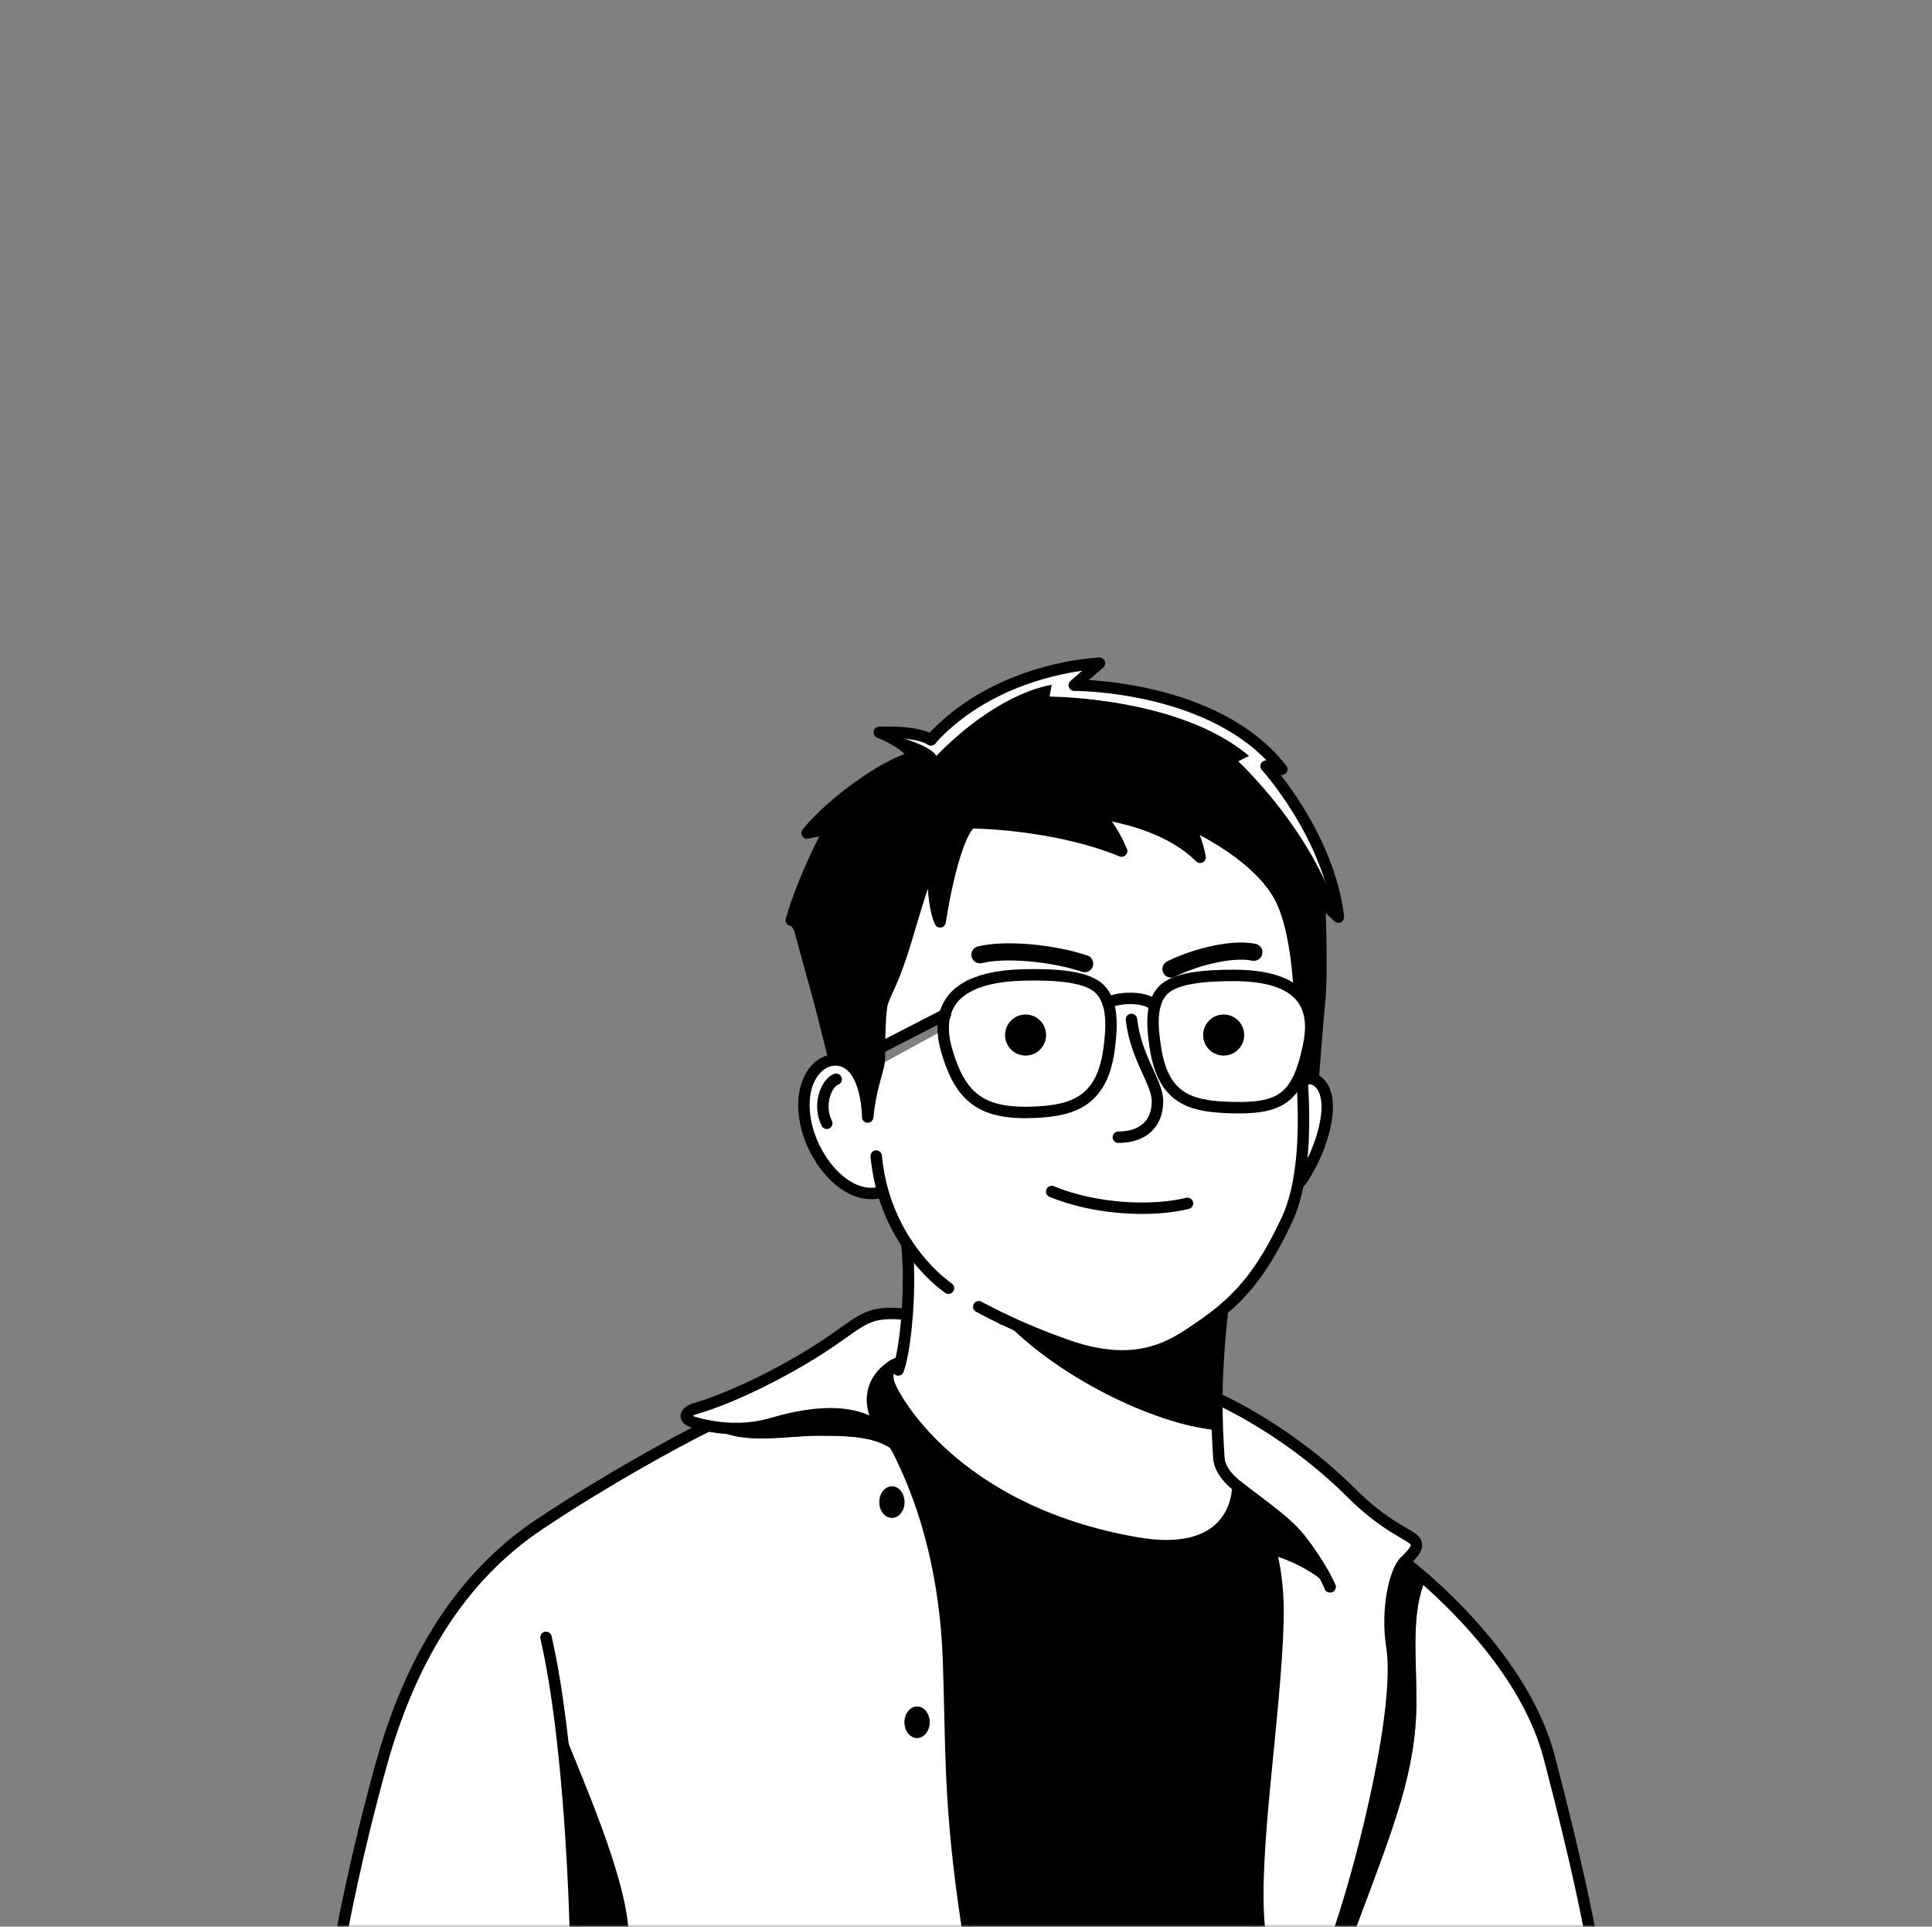 <svg width="338" height="337" viewBox="0 0 338 337" fill="none" xmlns="http://www.w3.org/2000/svg">
<rect x="0" y="0" width="338" height="337" fill="#808080" stroke="none"/>
<mask id="mask0_763_4271" style="mask-type:alpha" maskUnits="userSpaceOnUse" x="0" y="0" width="338" height="337">
<rect x="0.5" width="337" height="337" fill="#D9D9D9"/>
</mask>
<g mask="url(#mask0_763_4271)">
<path d="M277.99 337H237.3C244.02 319.07 247.79 309.63 247.8 297.58C247.81 289.29 246.85 282.27 249.38 276.23C256.11 282.12 267.46 293.76 271.02 307.29C276.05 326.39 277.99 337 277.99 337Z" fill="white"/>
<path d="M249.38 276.229C246.85 282.279 247.81 289.299 247.8 297.589C247.79 309.639 244.02 319.079 237.3 337.009H234.54C238.78 324.359 245.16 298.499 243.5 288.049C242.46 281.429 244.06 274.839 245.7 273.199C246.62 273.889 247.88 274.919 249.38 276.229Z" fill="black"/>
<path d="M232.69 277.539C232.61 277.329 231.19 274.009 227.57 269.329C225.15 266.229 221.52 263.839 216.59 259.999C216.58 259.989 216.58 259.989 216.57 259.979C216.57 259.979 213.45 257.779 213.27 255.039C213.16 253.349 213.07 251.739 213.01 250.139C212.94 248.289 212.91 246.469 212.92 244.609C218.78 247.339 228.13 252.839 236.38 261.089C242.22 266.919 246.29 268.239 247.38 269.339C248.48 270.439 247.38 271.549 245.73 273.199C244.09 274.839 242.49 281.439 243.53 288.049C245.18 298.499 238.8 324.349 234.57 337.009H220.3C219.06 323.809 223.18 300.149 223.59 283.379C223.7 278.849 223.24 275.069 222.51 271.949C228.79 273.779 232.46 277.309 232.69 277.539Z" fill="white"/>
<path d="M234.16 160.41C234.16 160.41 231.96 158.2 230.86 157.65C230.86 157.65 231.42 169.76 230.86 175.26C230.42 179.77 229.91 186.72 229.77 188.46L229.69 188.72C229.09 188.55 228.53 188.67 228.25 189L227.83 189.03C227.81 188.83 227.79 188.64 227.78 188.45L227.35 188.27C227.97 186.85 228.48 185.11 228.93 182.96C229.53 180.07 229.74 176.44 227.18 173.86L227.36 173.68C226.99 167.59 226.05 160.61 223.72 156.53C219.32 148.83 207.77 143.88 207.77 143.88C209.42 146.63 209.97 149.93 209.97 149.93C203.36 143.32 191.81 142.23 191.81 142.23C194.48 144.36 196.11 148.55 196.21 148.82C184.1 143.88 169.81 143.88 169.81 143.88C166.52 147.17 164.5 161.21 164.5 161.21C163.04 158.18 163.22 151.03 163.22 151.03C161.57 153.24 159.37 162.03 157.72 166.99C156.07 171.94 154.96 173.6 154.42 175.25C154 176.51 153.9 180.73 153.88 183.36L148.74 186L148.61 186.17C148.5 186.09 148.37 186.01 148.25 185.93C147.51 185.5 146.72 185.31 145.93 185.37L145.91 185.05C145.91 185.05 144.97 181.28 144.02 177.5C143.18 174.12 140.67 165.34 140.11 163.14C139.56 160.94 138.46 160.94 138.46 160.94C140.67 153.24 145.07 145.14 145.07 145.14C143.42 145.14 141.22 145.69 141.22 145.69C146.17 139.64 156.07 133.04 159.92 132.49C158.83 129.94 153.87 128.09 153.87 128.09C156.29 128.43 162.89 130.32 163.84 132.2C163.84 132.2 173.28 121.82 184.03 119.73L183.66 121.82C183.66 121.82 206.31 121.82 218.58 132.2L216.69 133.14C216.65 133.17 229.87 145.43 234.16 160.41Z" fill="black"/>
<path d="M229.69 188.731C231.13 189.141 232.87 191.201 231.96 196.171C230.86 202.221 227.56 206.631 227.56 206.631L227.2 206.561C228.33 200.331 228.1 193.371 227.81 189.051L228.23 189.021C228.53 188.681 229.08 188.561 229.69 188.731Z" fill="white"/>
<path d="M227.56 269.33C231.18 274.01 232.61 277.33 232.68 277.54C232.45 277.31 228.78 273.78 222.49 271.94V271.93C220.59 263.85 216.88 260.28 216.57 259.99C221.51 263.84 225.15 266.22 227.56 269.33Z" fill="black"/>
<path d="M227.17 173.88C229.73 176.46 229.52 180.09 228.92 182.98C228.48 185.13 227.97 186.88 227.34 188.29C225.25 193.05 221.8 194.01 214.54 193.71C208.07 193.44 203.4 192.02 202.1 183.09C201.77 180.87 201.45 178.18 202.02 175.94C202.27 174.93 202.72 174.01 203.42 173.27C205.45 171.09 210.57 170.6 216.01 170.62C221.87 170.64 225.28 171.97 227.17 173.88ZM217.65 181.04C217.65 179.06 216.06 177.46 214.07 177.46C212.1 177.46 210.49 179.05 210.49 181.04C210.49 183.01 212.09 184.62 214.07 184.62C216.06 184.62 217.65 183.01 217.65 181.04Z" fill="white"/>
<path d="M158.63 217.5C156.98 215.01 155.5 212.03 154.49 208.57L153.43 208.65C147.77 209.59 141.82 202.53 140.79 195.36C139.92 189.24 142.86 185.56 145.9 185.38C146.69 185.31 147.49 185.5 148.22 185.94C148.34 186.02 148.47 186.09 148.58 186.18C151.8 188.55 151.8 195.37 151.8 195.37C152.27 190.6 153.47 187.67 153.77 185.9L154.37 186.01L164.75 180.35L165.01 180.33C165.07 181.5 165.3 182.65 165.6 183.7C168.04 192.15 171.82 194.98 181.14 194.54C187.87 194.22 192.92 192.53 194.06 183.21C194.36 180.78 194.64 177.82 193.84 175.43C195.36 174.43 200.41 174.13 202.01 175.93C201.43 178.18 201.76 180.87 202.09 183.08C203.39 192.01 208.05 193.42 214.53 193.7C221.79 194 225.23 193.04 227.33 188.28L227.76 188.46C227.77 188.65 227.79 188.84 227.81 189.04C228.09 193.36 228.33 200.33 227.2 206.55C226.76 209 226.1 211.34 225.14 213.37C221.48 221.16 218.17 225.63 213.45 229.48C212.36 230.37 211.2 231.23 209.95 232.08C205.66 235 199.49 239.78 186.85 235.38C182.76 233.96 178.89 232.34 175.46 230.71C184.51 240.48 201.71 249.15 212.9 250.13H212.99C213.06 251.72 213.14 253.34 213.25 255.03C213.43 257.78 216.55 259.97 216.55 259.97C216.55 262.73 214.9 272.62 198.94 269.88C166.71 264.32 156.03 244.02 155.48 241.82C155.12 240.4 155.45 239.44 156.11 238.89C156.14 238.87 156.17 238.85 156.19 238.83C156.55 238.56 156.99 238.4 157.48 238.34H157.49C158.06 236.09 158.46 233.06 158.69 229.88C159.03 225.5 159.01 220.81 158.63 217.5Z" fill="white"/>
<path d="M221.5 134C221.5 134 232.5 146.11 234.15 160.41C229.86 145.43 216.64 133.17 216.64 133.17L218.53 132.23C206.27 121.84 183.63 121.84 183.63 121.84L184 119.75C173.25 121.84 163.81 132.22 163.81 132.22C162.87 130.33 156.26 128.45 153.84 128.11C153.84 128.11 160.12 127.74 162.86 129.39C171.36 119.95 184.1 116.55 192.35 116L187.94 119.85C187.94 119.85 212.7 119.7 224.25 134.55L221.5 134Z" fill="white"/>
<path d="M196.2 148.84C196.11 148.58 194.47 144.39 191.8 142.25C191.8 142.25 203.35 143.34 209.96 149.95C209.96 149.95 209.41 146.65 207.76 143.9C207.76 143.9 219.31 148.84 223.71 156.55C226.04 160.63 226.98 167.61 227.35 173.7L227.17 173.88C225.28 171.97 221.88 170.64 216.02 170.61C210.58 170.59 205.46 171.08 203.43 173.26C202.73 174.01 202.29 174.92 202.03 175.93C200.43 174.13 195.38 174.43 193.86 175.43C193.56 174.51 193.09 173.68 192.41 173C190.2 170.78 184.74 170.38 178.97 170.53C169.71 170.78 166.23 173.91 165.31 177.48L153.86 183.37C153.88 180.75 153.97 176.53 154.4 175.26C154.95 173.61 156.05 171.96 157.7 167C159.35 162.05 161.55 153.25 163.2 151.04C163.2 151.04 163.02 158.19 164.48 161.22C164.48 161.22 166.5 147.19 169.79 143.89C169.79 143.9 184.09 143.9 196.2 148.84Z" fill="white"/>
<path d="M222.5 271.93C223.23 275.05 223.69 278.84 223.58 283.37C223.16 300.14 219.05 323.8 220.29 337H169.26C165.96 315.54 166.51 305.09 165.96 290.16C165.44 275.89 162.15 263.99 157.78 255C157.58 254.58 157.37 254.16 157.17 253.75C156.65 252.75 156.06 251.88 155.37 251.14L155.36 251.13C151.14 246.26 152.21 241.35 156.15 238.91C155.49 239.46 155.16 240.42 155.52 241.84C156.07 244.04 166.75 264.34 198.98 269.9C214.94 272.65 216.59 262.75 216.59 259.99C216.6 260 216.6 260 216.61 260.01C216.89 260.28 220.6 263.86 222.5 271.93Z" fill="black"/>
<path d="M214.08 184.621C216.057 184.621 217.66 183.018 217.66 181.041C217.66 179.064 216.057 177.461 214.08 177.461C212.103 177.461 210.5 179.064 210.5 181.041C210.5 183.018 212.103 184.621 214.08 184.621Z" fill="black"/>
<path d="M213.46 229.49L213.81 229.91C213.2 235.65 212.93 240.24 212.9 244.61C212.89 246.47 212.93 248.29 212.99 250.14H212.9C201.72 249.16 184.51 240.49 175.46 230.72C178.89 232.35 182.76 233.97 186.85 235.39C199.5 239.79 205.66 235 209.95 232.09C211.21 231.23 212.37 230.37 213.46 229.49Z" fill="black"/>
<path d="M165.3 177.48C166.22 173.91 169.71 170.78 178.96 170.53C184.73 170.38 190.19 170.78 192.4 173C193.08 173.68 193.55 174.51 193.85 175.43C194.64 177.82 194.37 180.78 194.07 183.21C192.93 192.53 187.88 194.22 181.15 194.54C171.83 194.97 168.05 192.14 165.61 183.7C165.31 182.65 165.07 181.5 165.02 180.33C164.97 179.38 165.04 178.42 165.3 177.48ZM182.99 181.04C182.99 179.06 181.4 177.46 179.42 177.46C177.44 177.46 175.84 179.05 175.84 181.04C175.84 183.01 177.43 184.62 179.42 184.62C181.4 184.62 182.99 183.01 182.99 181.04Z" fill="white"/>
<path d="M179.43 177.461C181.4 177.461 183 179.051 183 181.041C183 183.011 181.41 184.621 179.43 184.621C177.45 184.621 175.85 183.021 175.85 181.041C175.85 179.061 177.44 177.461 179.43 177.461Z" fill="black"/>
<path d="M98.08 301.6C100.22 318.78 100.63 337 100.63 337H60C60 337 62.2 324.89 66.61 308.94C71.7 290.49 80.47 275.88 94.43 266.58C105.98 258.88 118.08 252.27 123.85 249.4C124.08 249.45 124.3 249.48 124.54 249.52C129.32 252.92 137.53 251.12 143.05 251.12C149.66 251.12 154.54 251.32 157.76 254.99C162.13 263.98 165.42 275.88 165.94 290.15C166.5 305.09 165.94 315.54 169.24 336.99H109.88C109.07 327.56 102.47 312.46 98.08 301.6ZM162.64 301.24C162.64 299.72 161.66 298.48 160.44 298.48C159.23 298.48 158.24 299.72 158.24 301.24C158.24 302.76 159.23 303.99 160.44 303.99C161.66 303.99 162.64 302.76 162.64 301.24ZM158.24 262.73C158.24 261.21 157.26 259.97 156.04 259.97C154.82 259.97 153.84 261.21 153.84 262.73C153.84 264.25 154.82 265.48 156.04 265.48C157.26 265.48 158.24 264.25 158.24 262.73Z" fill="white"/>
<path d="M160.44 298.49C161.66 298.49 162.64 299.73 162.64 301.25C162.64 302.77 161.66 304 160.44 304C159.23 304 158.24 302.77 158.24 301.25C158.24 299.73 159.23 298.49 160.44 298.49Z" fill="black"/>
<path d="M157.15 253.749C157.36 254.159 157.57 254.569 157.76 254.999C154.54 251.329 149.65 251.129 143.05 251.129C137.53 251.129 129.33 252.919 124.54 249.529C127.54 250.039 131.24 250.129 135.14 248.979C143.24 246.599 150.93 246.279 155.33 251.129L155.34 251.139C156.03 251.879 156.63 252.749 157.15 253.749Z" fill="black"/>
<path d="M156.04 259.98C157.26 259.98 158.24 261.22 158.24 262.74C158.24 264.26 157.26 265.49 156.04 265.49C154.82 265.49 153.84 264.26 153.84 262.74C153.84 261.21 154.82 259.98 156.04 259.98Z" fill="black"/>
<path d="M124.54 249.521C124.3 249.481 124.08 249.441 123.85 249.401C123.03 249.241 122.27 249.051 121.59 248.861C119.08 248.151 120.11 246.841 121.52 246.431C129.01 244.251 138.61 239.141 144.49 235.231C151.09 230.831 151.64 229.181 158.71 229.911C158.48 233.091 158.08 236.121 157.51 238.371H157.5C157.01 238.431 156.57 238.591 156.21 238.861C156.18 238.881 156.15 238.901 156.13 238.921C152.19 241.361 151.12 246.271 155.34 251.141C150.93 246.291 143.24 246.611 135.15 248.991C131.24 250.131 127.54 250.031 124.54 249.521Z" fill="white"/>
<path d="M153.85 183.369C153.84 184.139 153.84 184.789 153.84 185.159C153.84 185.379 153.81 185.619 153.76 185.899C153.46 187.669 152.26 190.609 151.79 195.369C151.79 195.369 151.79 188.549 148.57 186.179L148.7 186.009L153.85 183.369Z" fill="black"/>
<path d="M109.89 337H100.63C100.63 337 100.22 318.79 98.08 301.6C102.47 312.46 109.07 327.56 109.89 337Z" fill="black"/>
<path d="M162.86 129.39C160.11 127.74 153.84 128.11 153.84 128.11C153.84 128.11 158.8 129.96 159.89 132.51C156.04 133.06 146.14 139.66 141.19 145.71C141.19 145.71 143.39 145.16 145.04 145.16C145.04 145.16 140.64 153.26 138.43 160.96C138.43 160.96 139.53 160.96 140.08 163.16C140.64 165.36 143.15 174.14 143.99 177.52C144.93 181.29 145.88 185.07 145.88 185.07" stroke="black" stroke-width="2" stroke-miterlimit="10" stroke-linecap="round" stroke-linejoin="round"/>
<path d="M162.86 129.39C171.36 119.95 184.1 116.55 192.35 116L187.94 119.85C187.94 119.85 212.7 119.7 224.25 134.55L221.5 134C221.5 134 232.5 146.11 234.15 160.41C234.15 160.41 231.95 158.2 230.85 157.65C230.85 157.65 231.41 169.76 230.85 175.26C230.41 179.77 229.9 186.72 229.76 188.46" stroke="black" stroke-width="2" stroke-miterlimit="10" stroke-linecap="round" stroke-linejoin="round"/>
<path d="M196.2 148.85C184.08 143.91 169.79 143.91 169.79 143.91C166.5 147.2 164.48 161.24 164.48 161.24C163.02 158.21 163.2 151.06 163.2 151.06C161.55 153.27 159.35 162.06 157.7 167.02C156.05 171.97 154.94 173.63 154.4 175.28C153.98 176.54 153.88 180.76 153.86 183.39C153.85 184.16 153.85 184.81 153.85 185.18C153.85 185.4 153.82 185.64 153.77 185.92C153.47 187.69 152.27 190.63 151.8 195.39C151.8 195.39 151.8 188.57 148.58 186.2C148.47 186.12 148.34 186.04 148.22 185.96C147.48 185.53 146.69 185.34 145.9 185.4C142.86 185.58 139.93 189.27 140.79 195.38C141.82 202.55 147.76 209.61 153.43 208.67" stroke="black" stroke-width="2" stroke-miterlimit="10" stroke-linecap="round" stroke-linejoin="round"/>
<path d="M227.35 173.7C226.98 167.61 226.04 160.63 223.71 156.55C219.31 148.85 207.76 143.9 207.76 143.9C209.41 146.65 209.96 149.95 209.96 149.95C203.35 143.34 191.8 142.25 191.8 142.25C194.47 144.38 196.1 148.57 196.2 148.84" stroke="black" stroke-width="2" stroke-miterlimit="10" stroke-linecap="round" stroke-linejoin="round"/>
<path d="M175.46 230.711C178.89 232.341 182.76 233.961 186.85 235.381C199.5 239.781 205.66 234.991 209.95 232.081C211.21 231.231 212.37 230.371 213.45 229.481C218.17 225.631 221.48 221.161 225.14 213.371C226.09 211.341 226.75 209.001 227.2 206.551C228.33 200.321 228.1 193.361 227.81 189.041C227.79 188.841 227.77 188.651 227.76 188.461" stroke="black" stroke-width="2" stroke-miterlimit="10" stroke-linecap="round" stroke-linejoin="round"/>
<path d="M171.23 228.561C172.53 229.271 173.94 229.981 175.44 230.701" stroke="black" stroke-width="2" stroke-miterlimit="10" stroke-linecap="round" stroke-linejoin="round"/>
<path d="M153.29 202.211C153.5 204.471 153.92 206.601 154.49 208.571C155.5 212.021 156.98 215.011 158.63 217.501C161.05 221.181 163.81 223.801 165.94 225.321" stroke="black" stroke-width="2" stroke-miterlimit="10" stroke-linecap="round" stroke-linejoin="round"/>
<path d="M146.29 188.779C144.64 189.329 142.99 193.179 144.64 196.479" stroke="black" stroke-width="2" stroke-miterlimit="10" stroke-linecap="round" stroke-linejoin="round"/>
<path d="M158.63 217.5C159.02 220.8 159.04 225.49 158.71 229.9C158.48 233.08 158.08 236.11 157.51 238.36C157.39 238.82 157.27 239.24 157.14 239.62" stroke="black" stroke-width="2" stroke-miterlimit="10" stroke-linecap="round" stroke-linejoin="round"/>
<path d="M156.21 238.849C156.57 238.579 157.01 238.419 157.5 238.359" stroke="black" stroke-width="2" stroke-miterlimit="10" stroke-linecap="round" stroke-linejoin="round"/>
<path d="M213.8 229.9C213.19 235.64 212.92 240.23 212.89 244.6C212.88 246.46 212.92 248.28 212.98 250.13C213.05 251.72 213.13 253.34 213.24 255.03C213.42 257.78 216.54 259.97 216.54 259.97C216.54 262.73 214.89 272.62 198.93 269.88C166.7 264.32 156.02 244.02 155.47 241.82C155.11 240.4 155.44 239.44 156.1 238.89" stroke="black" stroke-width="2" stroke-miterlimit="10" stroke-linecap="round" stroke-linejoin="round"/>
<path d="M155.34 251.141C156.03 251.891 156.62 252.751 157.14 253.751C157.35 254.161 157.56 254.571 157.75 255.001C162.12 263.991 165.41 275.891 165.93 290.161C166.49 305.101 165.93 315.551 169.23 337.001" stroke="black" stroke-width="2" stroke-miterlimit="10" stroke-linecap="round" stroke-linejoin="round"/>
<path d="M158.71 229.899C151.64 229.169 151.09 230.819 144.49 235.219C138.61 239.139 129.01 244.239 121.52 246.419C120.1 246.839 119.08 248.149 121.59 248.849C122.28 249.039 123.03 249.229 123.85 249.389C124.08 249.439 124.3 249.469 124.54 249.509C127.54 250.019 131.24 250.109 135.14 248.959C143.24 246.579 150.93 246.259 155.33 251.109" stroke="black" stroke-width="2" stroke-miterlimit="10" stroke-linecap="round" stroke-linejoin="round"/>
<path d="M156.21 238.85C156.18 238.87 156.15 238.89 156.13 238.91C152.19 241.35 151.12 246.26 155.34 251.13L155.35 251.14" stroke="black" stroke-width="2" stroke-miterlimit="10" stroke-linecap="round" stroke-linejoin="round"/>
<path d="M212.9 244.6C218.76 247.33 228.11 252.83 236.36 261.08C242.2 266.91 246.27 268.23 247.36 269.33C248.46 270.43 247.36 271.54 245.71 273.19C244.07 274.83 242.47 281.43 243.51 288.04C245.16 298.49 238.78 324.34 234.55 337" stroke="black" stroke-width="2" stroke-miterlimit="10" stroke-linecap="round" stroke-linejoin="round"/>
<path d="M123.85 249.4C118.07 252.28 105.98 258.88 94.43 266.58C80.47 275.88 71.7 290.49 66.61 308.94C62.2 324.89 60 337 60 337" stroke="black" stroke-width="2" stroke-miterlimit="10" stroke-linecap="round" stroke-linejoin="round"/>
<path d="M222.5 271.939C223.23 275.049 223.69 278.839 223.58 283.369C223.16 300.139 219.05 323.799 220.29 336.999" stroke="black" stroke-width="2" stroke-miterlimit="10" stroke-linecap="round" stroke-linejoin="round"/>
<path d="M216.56 259.98C216.57 259.99 216.57 259.99 216.58 260C216.89 260.28 220.6 263.86 222.5 271.94" stroke="black" stroke-width="2" stroke-miterlimit="10" stroke-linecap="round" stroke-linejoin="round"/>
<path d="M232.69 277.54C232.61 277.33 231.19 274.01 227.57 269.33C225.15 266.23 221.52 263.84 216.59 260" stroke="black" stroke-width="2" stroke-miterlimit="10" stroke-linecap="round" stroke-linejoin="round"/>
<path d="M249.38 276.24C256.11 282.13 267.46 293.77 271.02 307.3C276.05 326.4 277.99 337.01 277.99 337.01" stroke="black" stroke-width="2" stroke-miterlimit="10" stroke-linecap="round" stroke-linejoin="round"/>
<path d="M245.71 273.189C246.62 273.889 247.88 274.919 249.38 276.229" stroke="black" stroke-width="2" stroke-miterlimit="10" stroke-linecap="round" stroke-linejoin="round"/>
<path d="M95.52 286.391C96.57 290.971 97.41 296.231 98.08 301.601C100.22 318.781 100.63 337.001 100.63 337.001" stroke="black" stroke-width="2" stroke-miterlimit="10" stroke-linecap="round" stroke-linejoin="round"/>
<path d="M228.24 189.009C228.52 188.679 229.08 188.559 229.68 188.729C231.12 189.139 232.86 191.199 231.95 196.169C230.85 202.219 227.55 206.629 227.55 206.629" stroke="black" stroke-width="2" stroke-miterlimit="10" stroke-linecap="round" stroke-linejoin="round"/>
<path d="M189.76 168.55C184.1 166.66 175.85 165.91 171.44 167" stroke="black" stroke-width="3" stroke-miterlimit="10" stroke-linecap="round" stroke-linejoin="round"/>
<path d="M204.86 169.499C208.63 167.609 215.24 165.729 219.36 166.559" stroke="black" stroke-width="3" stroke-miterlimit="10" stroke-linecap="round" stroke-linejoin="round"/>
<path d="M193.85 175.43C194.64 177.82 194.37 180.78 194.07 183.21C192.93 192.53 187.88 194.22 181.15 194.54C171.83 194.97 168.05 192.14 165.61 183.7C165.31 182.65 165.07 181.5 165.02 180.33C164.97 179.38 165.05 178.41 165.3 177.48C166.22 173.91 169.71 170.78 178.96 170.53C184.73 170.38 190.19 170.78 192.4 173C193.08 173.69 193.55 174.52 193.85 175.43Z" stroke="black" stroke-width="2" stroke-miterlimit="10" stroke-linecap="round" stroke-linejoin="round"/>
<path d="M227.34 188.29C227.96 186.87 228.47 185.13 228.92 182.98C229.52 180.09 229.73 176.46 227.17 173.88C225.28 171.97 221.88 170.64 216.02 170.61C210.58 170.59 205.46 171.08 203.43 173.26C202.73 174.01 202.29 174.92 202.03 175.93C201.45 178.18 201.78 180.87 202.11 183.08C203.41 192.01 208.07 193.42 214.55 193.7C221.8 194 225.24 193.04 227.34 188.29Z" stroke="black" stroke-width="2" stroke-miterlimit="10" stroke-linecap="round" stroke-linejoin="round"/>
<path d="M193.85 175.43C195.37 174.43 200.42 174.13 202.02 175.93" stroke="black" stroke-width="2" stroke-miterlimit="10" stroke-linecap="round" stroke-linejoin="round"/>
<path d="M165.4 177.42L165.3 177.48L153.85 183.37L148.71 186.01" stroke="black" stroke-width="2" stroke-miterlimit="10" stroke-linecap="round" stroke-linejoin="round"/>
<path d="M197.94 178.311C198.72 185.071 202.5 189.271 202.5 192.621C202.5 196.471 200.06 198.911 195.65 198.911" stroke="black" stroke-width="2" stroke-miterlimit="10" stroke-linecap="round" stroke-linejoin="round"/>
<path d="M183.99 208.41C191.62 211.57 201.57 212.01 207.75 210.48" stroke="black" stroke-width="2" stroke-miterlimit="10" stroke-linecap="round" stroke-linejoin="round"/>
<path d="M175.44 230.699L175.46 230.709" stroke="black" stroke-width="2" stroke-miterlimit="10" stroke-linecap="round" stroke-linejoin="round"/>
<path d="M232.69 277.539C232.7 277.549 232.7 277.549 232.69 277.539Z" stroke="black" stroke-width="2" stroke-miterlimit="10" stroke-linecap="round" stroke-linejoin="round"/>
<path d="M222.5 271.93V271.94" stroke="black" stroke-width="2" stroke-miterlimit="10" stroke-linecap="round" stroke-linejoin="round"/>
<path d="M249.38 276.23V276.24" stroke="black" stroke-width="2" stroke-miterlimit="10" stroke-linecap="round" stroke-linejoin="round"/>
</g>
</svg>
